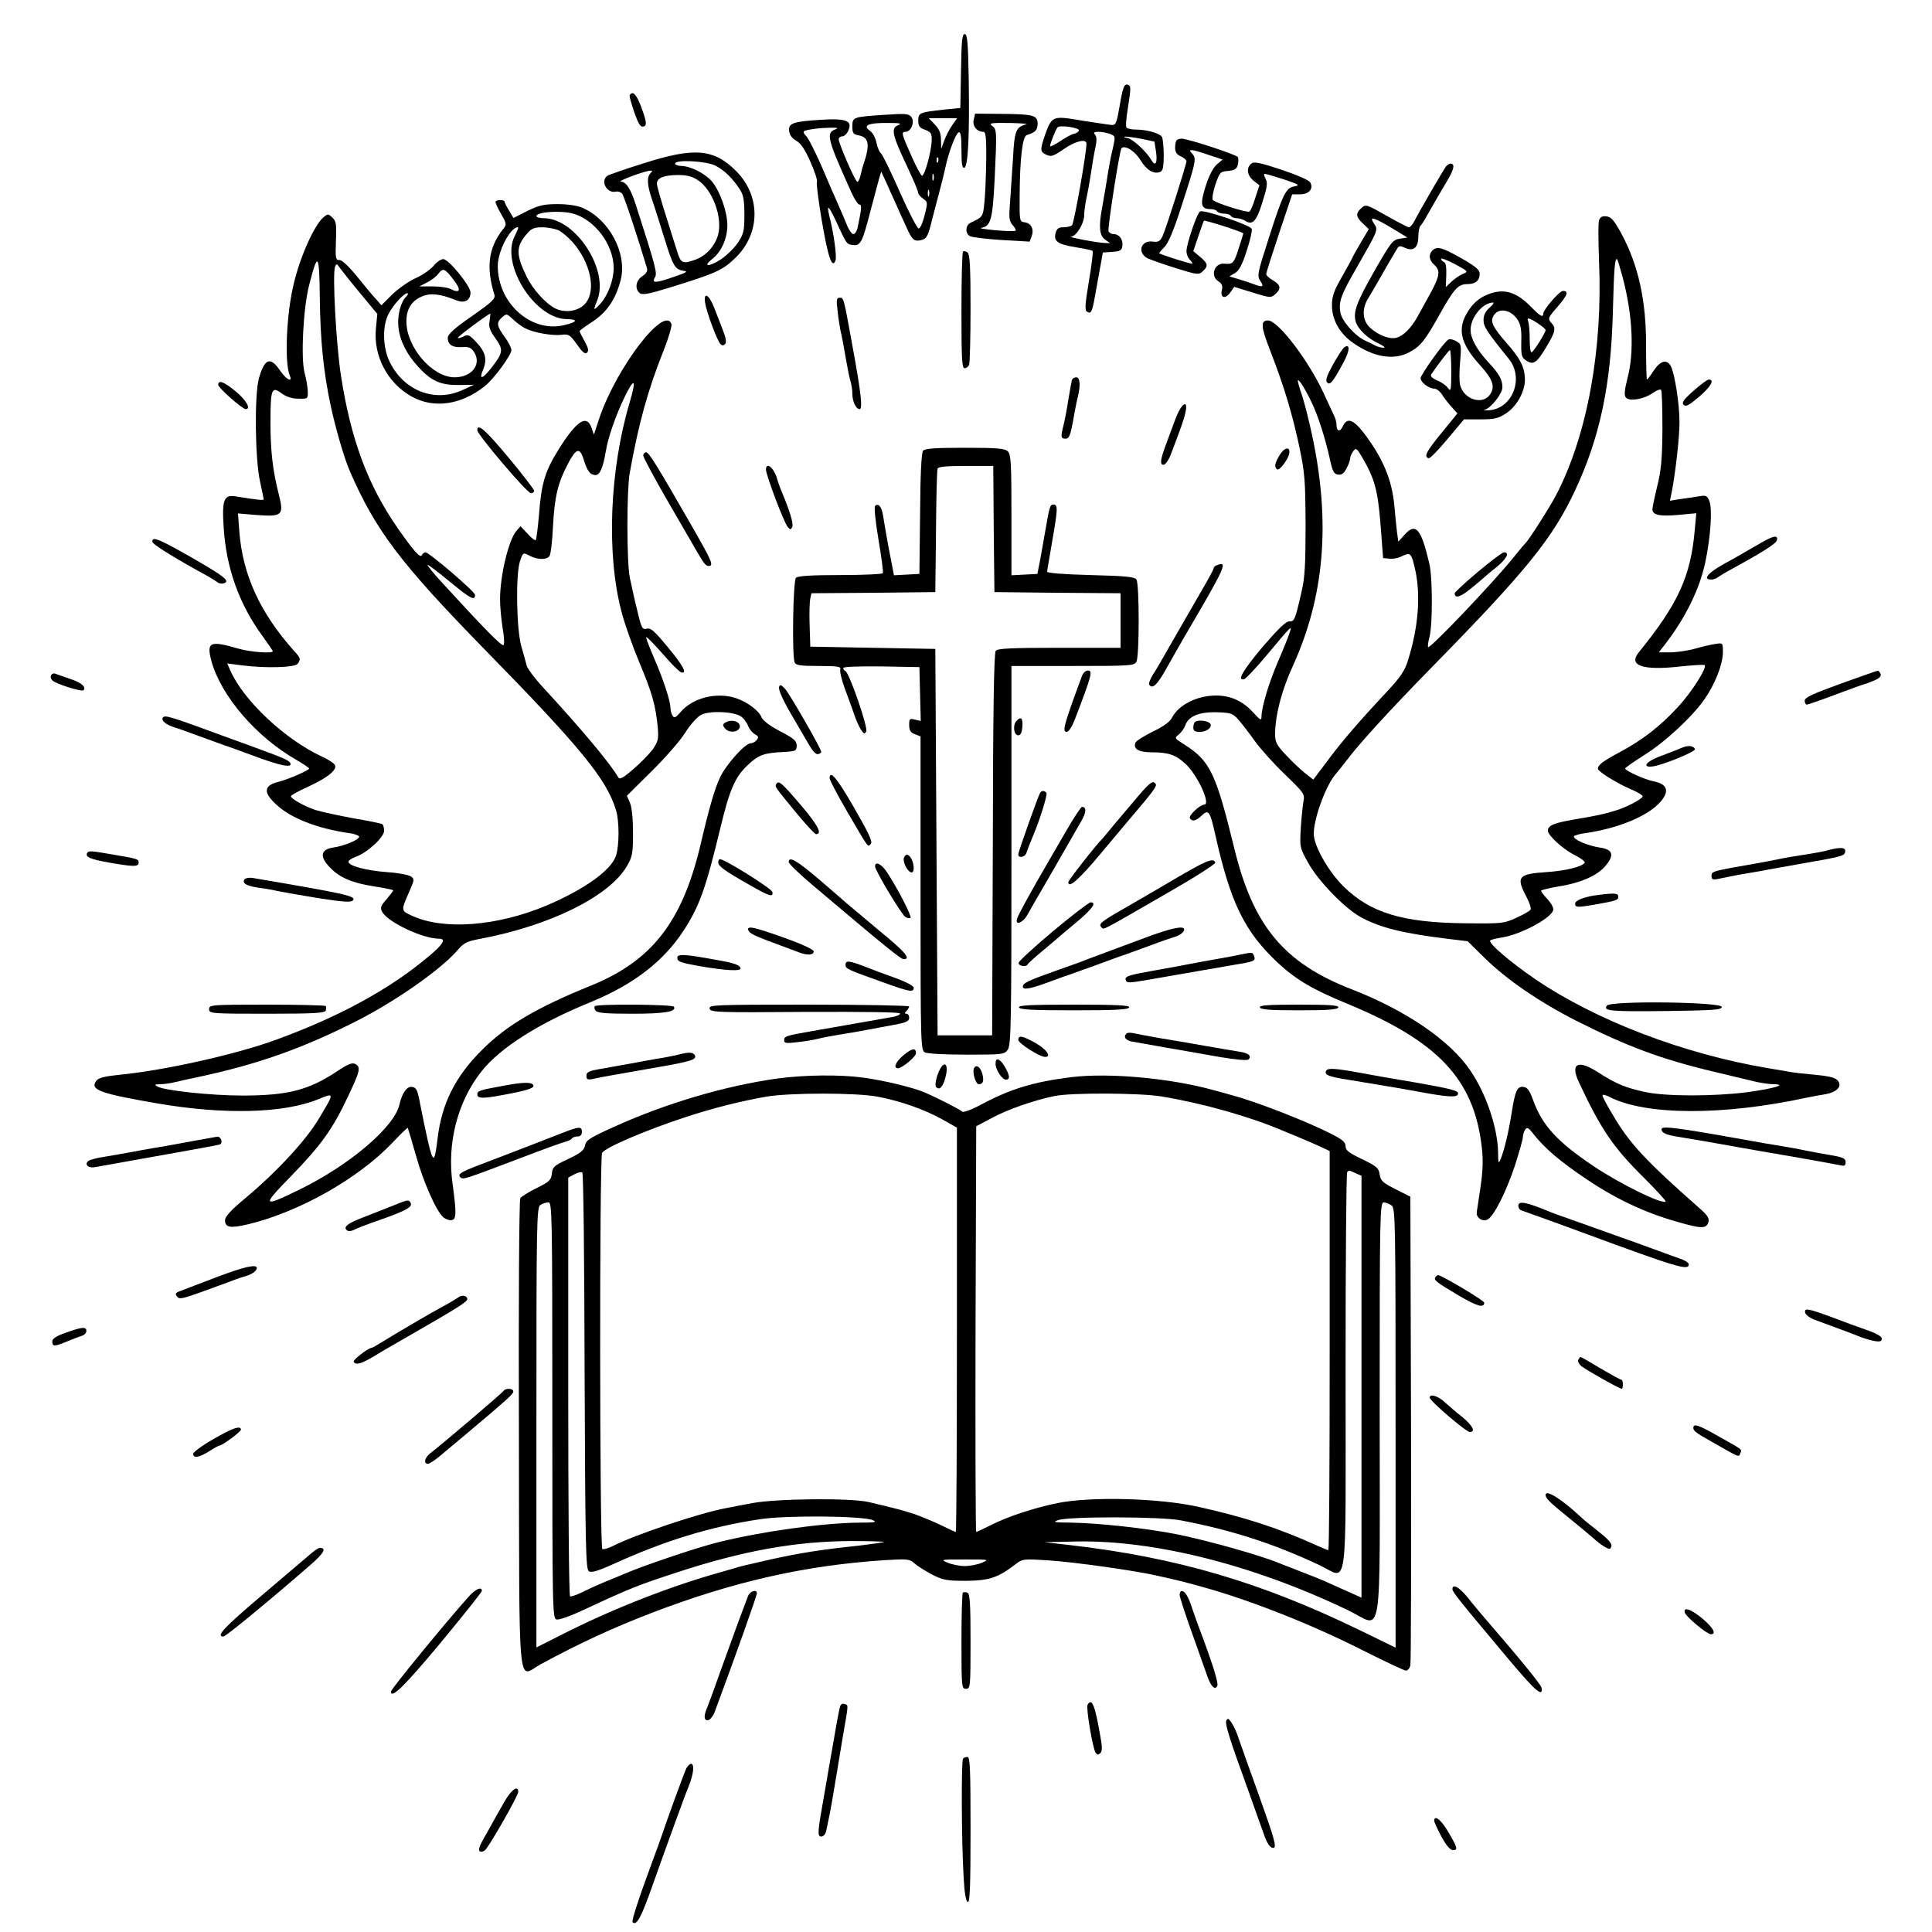 <?xml version="1.0" standalone="no"?>
<!DOCTYPE svg PUBLIC "-//W3C//DTD SVG 20010904//EN"
 "http://www.w3.org/TR/2001/REC-SVG-20010904/DTD/svg10.dtd">
<svg version="1.0" xmlns="http://www.w3.org/2000/svg"
 width="850pt" height="850pt" viewBox="0 0 850 850"
 preserveAspectRatio="xMidYMid meet">
<g transform="translate(0,850) scale(0.1,-0.1)"
fill="#000000" stroke="none">
<path d="M4228 8188 l-3 -163 -70 -7 c-110 -12 -115 -14 -115 -49 0 -24 6 -32
30 -40 26 -10 30 -16 29 -47 -1 -47 -31 -158 -43 -155 -4 1 -24 37 -43 80 -47
105 -49 113 -29 113 25 0 42 45 25 66 -11 14 -27 15 -114 9 -142 -9 -145 -10
-145 -51 0 -30 4 -35 30 -40 43 -9 48 -41 20 -124 -5 -14 -11 -37 -14 -52 -4
-16 -10 -28 -14 -28 -9 0 -82 168 -82 188 0 6 7 12 15 12 9 0 21 11 27 25 20
44 -9 55 -122 48 -122 -8 -142 -15 -138 -50 2 -17 13 -32 31 -42 20 -11 39
-39 63 -94 19 -43 32 -83 28 -88 -3 -5 7 -83 22 -172 27 -158 45 -212 60 -173
6 17 -7 117 -27 195 -14 57 -3 47 31 -26 45 -98 45 -98 73 -101 33 -4 41 11
77 151 16 62 34 126 38 142 l9 30 21 -45 c11 -25 31 -70 45 -100 13 -30 34
-76 46 -102 24 -54 34 -62 65 -54 23 6 29 17 46 86 5 19 18 71 30 115 12 44
25 98 30 121 14 66 45 147 58 152 9 3 12 -19 12 -78 0 -61 3 -81 13 -78 16 6
23 140 19 391 -3 161 -6 197 -18 197 -11 0 -14 -31 -16 -162z m-39 -239 c-12
-18 -28 -48 -35 -68 l-13 -36 -1 39 c0 29 -7 47 -27 68 l-27 28 63 0 62 0 -22
-31z m-238 0 c-28 -11 -26 -36 13 -123 15 -31 37 -81 51 -111 14 -31 25 -60
25 -65 0 -5 10 -16 21 -24 21 -14 21 -17 7 -73 -8 -32 -19 -58 -26 -58 -7 0
-44 72 -83 160 -39 88 -76 165 -83 170 -7 6 -16 27 -20 47 -4 21 -16 44 -29
53 -33 23 -7 35 78 34 55 0 65 -2 46 -10z m-278 -19 c-40 -16 -32 -44 73 -277
13 -29 29 -53 35 -53 11 0 10 -17 -7 -97 -3 -18 -12 -33 -19 -33 -7 0 -18 15
-26 33 -7 17 -24 59 -39 92 -15 33 -49 111 -75 173 -27 62 -57 121 -67 132
-14 15 -16 21 -6 25 23 7 62 12 108 13 36 1 41 -1 23 -8z m454 -142 c-3 -8 -6
-5 -6 6 -1 11 2 17 5 13 3 -3 4 -12 1 -19z m-20 -80 c-3 -7 -5 -2 -5 12 0 14
2 19 5 13 2 -7 2 -19 0 -25z m-20 -70 c-3 -7 -5 -2 -5 12 0 14 2 19 5 13 2 -7
2 -19 0 -25z"/>
<path d="M4931 8063 c-23 -128 -16 -116 -69 -109 -26 4 -84 12 -129 20 -99 16
-107 12 -134 -64 -24 -70 -24 -78 5 -91 20 -10 31 -6 76 25 52 36 100 47 100
24 0 -43 -55 -354 -64 -360 -6 -4 -23 -8 -38 -8 -21 0 -29 -6 -34 -26 -9 -36
10 -49 90 -62 37 -6 71 -13 73 -16 3 -3 -4 -62 -16 -132 -17 -102 -19 -129 -9
-135 18 -12 23 -2 36 71 6 36 17 93 23 127 l11 62 42 3 c34 2 42 7 44 26 4 28
-14 52 -38 52 -10 0 -20 6 -23 13 -5 12 49 357 57 365 16 15 60 -13 84 -53 27
-44 58 -63 87 -51 11 4 15 22 15 73 0 37 -4 74 -8 81 -11 16 -67 32 -114 32
-20 0 -39 4 -42 9 -4 5 -1 40 5 78 16 100 16 107 -2 111 -12 2 -18 -13 -28
-65z m-184 -137 c-2 -6 -12 -13 -23 -15 -10 -2 -38 -17 -61 -33 -24 -16 -43
-25 -43 -20 0 11 26 75 33 82 11 11 98 -2 94 -14z m136 -15 c25 -10 25 -10 12
-68 -8 -32 -19 -92 -25 -133 -7 -41 -16 -97 -21 -123 -16 -83 -12 -124 13
-141 l22 -16 -24 1 c-34 1 -169 27 -147 28 22 1 57 58 57 94 0 16 4 47 9 70 5
23 15 76 21 117 6 41 15 93 20 115 6 26 5 44 -2 52 -8 10 -5 13 15 13 14 0 37
-4 50 -9z m140 -22 l56 -12 7 -44 c7 -49 -2 -68 -20 -38 -22 38 -81 93 -106
98 -14 2 -18 5 -9 6 9 0 41 -4 72 -10z"/>
<path d="M2770 8078 c0 -7 10 -41 22 -76 16 -45 26 -62 37 -59 19 3 17 21 -11
94 -11 30 -26 53 -34 53 -8 0 -14 -6 -14 -12z"/>
<path d="M4284 7973 c-7 -27 14 -53 43 -53 10 0 13 -28 12 -122 -1 -68 -4
-152 -8 -187 -6 -65 -7 -66 -61 -91 -23 -11 -24 -47 -3 -59 11 -5 74 -13 141
-17 l122 -7 9 24 c11 31 -2 57 -31 61 -22 3 -23 6 -22 113 1 168 12 265 32
271 37 11 47 22 47 50 0 37 -19 42 -162 43 l-113 1 -6 -27z m231 -20 c-45 -11
-52 -29 -58 -146 -4 -61 -10 -149 -13 -195 -6 -71 -4 -85 11 -102 10 -11 16
-22 13 -25 -3 -3 -43 -2 -89 2 -46 4 -74 9 -61 11 41 6 49 37 58 212 10 217
10 221 -12 237 -15 11 -4 13 77 12 52 -1 85 -4 74 -6z"/>
<path d="M5177 7883 c-4 -3 -7 -18 -7 -33 0 -19 7 -30 25 -38 14 -6 25 -16 25
-21 0 -14 -88 -291 -104 -327 -12 -26 -19 -30 -43 -27 -54 8 -72 -49 -23 -74
14 -6 69 -26 124 -43 93 -29 100 -30 117 -14 26 23 24 35 -11 64 l-30 25 22
65 c12 36 23 67 25 69 3 4 173 -50 173 -56 0 -2 -9 -33 -21 -68 -20 -64 -26
-69 -62 -65 -45 4 -64 -55 -26 -78 15 -10 19 -20 15 -37 -9 -35 14 -43 36 -13
l18 26 81 -25 c77 -24 81 -24 100 -7 27 24 24 40 -11 61 -16 9 -30 22 -29 28
0 5 26 87 57 180 l57 170 34 0 c40 0 62 25 45 53 -6 10 -60 33 -128 56 -94 31
-119 36 -131 26 -23 -19 -18 -52 10 -75 l26 -20 -18 -55 c-9 -30 -21 -58 -26
-61 -9 -6 -147 37 -161 51 -4 5 0 34 11 67 19 55 21 58 56 61 29 3 38 8 43 27
3 13 3 28 0 34 -7 11 -221 81 -247 81 -9 0 -19 -3 -22 -7z m139 -64 l63 -21
-26 -22 c-16 -14 -34 -49 -49 -96 -25 -80 -21 -100 22 -100 12 0 26 -4 29 -10
3 -5 17 -10 30 -10 13 0 27 -4 30 -10 3 -5 15 -10 26 -10 10 0 28 -5 38 -12
32 -20 49 -2 75 82 20 63 24 86 15 101 -6 12 -9 22 -7 24 2 2 39 -9 83 -23 71
-24 76 -27 50 -32 -38 -7 -50 -31 -115 -234 -48 -149 -50 -160 -35 -182 17
-26 10 -29 -27 -15 -13 5 -42 15 -66 22 l-43 13 25 15 c17 10 32 37 51 98 15
45 25 89 22 96 -6 17 -212 86 -227 77 -14 -8 -60 -144 -60 -175 0 -13 7 -31
16 -39 8 -9 12 -16 9 -16 -14 0 -145 42 -145 46 0 3 11 15 23 27 16 15 41 73
74 177 65 199 68 213 48 234 -22 22 -5 21 71 -5z"/>
<path d="M2830 7781 c-80 -25 -151 -50 -157 -54 -34 -22 -3 -80 37 -70 9 2 21
-2 27 -9 9 -10 73 -205 110 -330 3 -10 -5 -23 -21 -33 -29 -19 -34 -56 -12
-74 12 -10 39 -5 133 24 204 63 232 76 288 130 111 107 113 273 4 382 -98 99
-185 106 -409 34z m318 -10 c39 -20 76 -56 108 -106 15 -23 19 -48 19 -110 0
-72 -3 -84 -30 -125 -17 -24 -52 -58 -78 -74 -52 -32 -76 -29 -33 5 40 31 66
90 66 148 0 60 -32 149 -68 193 -30 35 -94 67 -134 68 -16 0 -28 5 -28 10 0
19 137 12 178 -9z m-286 -33 c-17 -17 -15 -53 7 -117 11 -31 35 -108 55 -172
38 -123 46 -135 86 -141 18 -2 8 -8 -42 -25 -83 -29 -102 -30 -87 -4 12 18 5
44 -84 321 -23 71 -42 100 -66 101 -18 1 105 47 129 48 11 1 11 -2 2 -11z
m209 -31 c65 -43 109 -165 88 -241 -14 -50 -55 -94 -104 -110 -50 -18 -60 -13
-74 32 -6 20 -29 93 -51 162 -22 69 -40 132 -40 142 0 25 29 37 91 38 42 0 64
-6 90 -23z"/>
<path d="M6362 7768 c-11 -14 -117 -197 -139 -240 -8 -16 -19 -28 -24 -28 -5
0 -50 23 -99 51 -88 50 -91 51 -110 34 -27 -24 -25 -39 6 -68 l26 -25 -36 -61
c-20 -34 -36 -63 -36 -65 0 -1 -20 -38 -45 -82 -37 -64 -45 -88 -45 -128 0
-64 35 -125 95 -166 88 -61 175 -76 243 -41 50 26 70 50 132 161 67 120 85
140 125 140 36 0 55 15 55 46 0 17 -18 32 -81 68 -85 48 -107 54 -127 34 -18
-18 -15 -43 8 -63 28 -25 25 -48 -16 -124 -20 -36 -46 -83 -58 -105 -27 -49
-63 -85 -93 -92 -30 -8 -80 12 -115 44 -34 31 -37 82 -10 127 10 17 30 50 44
75 27 48 73 127 86 148 7 11 14 11 35 1 36 -16 57 2 57 50 0 20 4 41 9 47 5 5
19 26 30 47 32 56 55 96 90 155 29 49 33 72 12 72 -5 0 -13 -6 -19 -12z m-241
-270 l71 -43 -33 -5 c-32 -5 -39 -15 -111 -140 -78 -137 -95 -181 -84 -223 8
-33 53 -76 101 -98 22 -10 32 -19 22 -19 -9 0 -25 4 -35 9 -9 5 -29 15 -45 22
-46 21 -104 87 -110 125 -8 48 3 77 71 195 97 170 96 167 77 195 -22 34 -5 30
76 -18z m315 -203 c-14 -6 -36 -21 -50 -34 l-25 -24 2 53 c1 35 -2 55 -10 57
-7 3 -13 9 -13 14 0 5 27 -5 61 -23 59 -32 60 -33 35 -43z"/>
<path d="M2180 7611 c0 -5 11 -29 25 -53 25 -44 25 -46 6 -69 -62 -80 -73
-166 -36 -285 6 -18 -9 -32 -99 -95 -78 -54 -106 -80 -106 -95 0 -31 21 -44
64 -41 30 2 40 -3 53 -24 32 -53 -12 -109 -87 -109 -98 0 -212 132 -212 246 0
55 23 91 69 110 37 16 81 11 150 -17 37 -15 63 -1 63 35 -1 29 -96 146 -120
146 -10 0 -29 -13 -42 -29 -13 -16 -48 -41 -80 -55 -31 -14 -77 -47 -103 -72
l-47 -47 -21 24 c-13 13 -50 58 -84 100 -39 48 -69 76 -80 75 -16 -1 -18 8
-15 84 3 74 1 87 -16 103 -18 17 -20 17 -40 0 -40 -35 -102 -173 -130 -293
-32 -131 -41 -347 -17 -402 14 -33 -15 -19 -43 22 -43 63 -68 53 -93 -35 -20
-72 -17 -356 5 -453 9 -40 16 -76 16 -79 0 -5 -24 -3 -122 13 -53 9 -62 -14
-54 -136 11 -178 68 -338 170 -477 25 -35 46 -65 46 -68 0 -11 -98 -4 -150 11
-127 37 -142 30 -120 -54 42 -153 196 -333 372 -434 31 -18 58 -36 58 -39 0
-8 -89 -47 -136 -59 -64 -16 -67 -47 -7 -101 63 -59 180 -104 316 -124 26 -3
47 -11 47 -16 0 -14 -66 -41 -115 -48 -54 -8 -60 -40 -14 -87 44 -46 99 -69
197 -84 45 -7 82 -15 82 -17 0 -3 -14 -21 -30 -40 -25 -28 -28 -37 -19 -54 24
-46 179 -119 251 -119 32 0 18 -24 -45 -77 -172 -145 -396 -267 -674 -368
-174 -64 -497 -136 -692 -154 -64 -7 -88 -13 -98 -27 -28 -39 17 -55 272 -99
293 -50 552 -43 703 18 75 31 75 32 4 -86 -56 -94 -183 -231 -315 -342 -69
-57 -96 -86 -97 -103 0 -33 23 -37 103 -18 224 54 485 202 633 358 36 38 67
68 68 66 1 -1 17 -55 35 -118 33 -119 89 -246 121 -275 10 -9 27 -15 37 -13
21 4 22 29 4 161 -25 178 22 360 127 493 82 104 254 213 478 304 190 78 321
178 411 315 70 107 98 185 163 455 41 170 65 224 123 277 46 43 70 51 162 55
46 3 50 5 50 28 0 21 -12 31 -73 63 -46 24 -76 47 -82 62 -11 28 -62 67 -111
83 -85 29 -192 2 -245 -61 -21 -24 -27 -28 -35 -16 -5 8 -9 22 -9 32 0 33 -32
129 -72 221 -21 49 -37 90 -35 93 3 2 35 -31 73 -74 37 -43 73 -79 81 -81 28
-7 10 28 -59 111 -58 70 -75 86 -93 81 -19 -5 -23 2 -42 83 -12 48 -26 112
-32 141 -14 68 -14 380 -1 458 39 219 81 371 150 543 22 55 37 107 34 116 -32
83 -243 -194 -318 -417 l-23 -70 -11 31 c-21 59 -66 29 -143 -94 -61 -98 -77
-148 -88 -293 -5 -57 -11 -105 -14 -108 -3 -3 -19 9 -36 28 l-31 33 -19 -22
c-34 -41 -71 -196 -71 -300 0 -30 5 -85 11 -124 7 -38 9 -73 4 -77 -7 -7 -89
77 -262 266 -42 45 -74 84 -72 87 2 2 47 -32 99 -75 90 -74 110 -85 110 -57 0
14 -202 187 -218 187 -6 0 -13 -6 -16 -12 -6 -16 -37 19 -106 118 -132 190
-207 392 -250 672 -21 134 -38 447 -26 478 6 16 8 15 23 -7 10 -13 50 -64 90
-112 l73 -88 -6 -64 c-12 -120 50 -239 156 -299 98 -55 219 -38 324 46 39 31
116 136 116 158 0 9 -13 36 -30 58 -35 49 -37 63 -11 86 19 17 21 17 48 -9 15
-14 39 -32 53 -39 36 -19 119 -34 160 -29 32 4 38 1 68 -42 25 -35 36 -45 45
-36 8 8 5 21 -11 50 -12 21 -22 41 -22 44 0 3 22 19 48 36 71 45 110 101 133
190 29 116 -50 266 -169 317 -23 10 -65 16 -109 16 -60 0 -81 -5 -133 -30
l-61 -31 -19 32 c-11 18 -20 35 -20 40 0 4 -9 7 -20 7 -11 0 -20 -4 -20 -9z
m342 -51 c95 -27 177 -136 178 -238 0 -55 -25 -122 -61 -161 -28 -30 -30 -27
-12 16 55 133 -93 362 -234 363 -18 0 -33 4 -33 9 0 19 108 26 162 11z m-242
-63 c0 -2 -7 -19 -16 -37 -62 -123 88 -361 228 -364 54 -1 49 -13 -12 -27
-145 -33 -290 98 -290 261 0 46 28 116 60 152 14 16 30 23 30 15z m179 -11
c15 -8 42 -31 60 -51 78 -89 105 -210 58 -268 -28 -36 -90 -46 -134 -24 -44
23 -100 85 -127 142 -46 94 -46 130 0 184 22 26 33 31 70 31 25 0 58 -7 73
-14z m-1052 -294 c2 -188 16 -328 48 -477 21 -100 61 -236 85 -290 113 -259
221 -402 590 -780 424 -433 539 -573 580 -709 15 -48 15 -155 0 -201 -21 -64
-140 -149 -308 -220 -216 -90 -448 -108 -587 -45 -52 24 -52 21 -14 108 22 50
23 55 7 66 -10 7 -57 16 -106 19 -90 7 -163 26 -169 44 -2 6 12 16 31 23 49
16 126 86 126 115 0 13 -4 26 -8 29 -5 3 -62 15 -128 26 -65 12 -139 28 -165
36 -51 17 -109 50 -109 61 1 5 34 23 76 42 83 38 127 73 118 94 -3 8 -28 25
-57 38 -164 76 -348 249 -405 382 l-12 28 62 -8 c108 -14 237 -10 248 7 14 21
13 24 -16 56 -150 168 -226 334 -241 525 l-6 80 84 -7 c110 -8 119 -1 96 89
-27 107 -37 190 -37 318 0 147 5 161 48 129 20 -15 46 -24 74 -24 43 -1 43 -1
42 34 -1 19 -7 55 -14 80 -17 65 -6 284 20 385 38 150 45 143 47 -53z m590 75
c34 -44 27 -60 -16 -38 -11 6 -46 11 -78 11 l-58 0 33 17 c19 9 41 26 50 38
21 28 29 25 69 -28z m-210 -72 c-25 -25 -40 -85 -34 -136 7 -60 37 -119 89
-175 56 -61 98 -79 178 -78 l65 1 -50 -23 c-124 -57 -262 -2 -323 129 -28 61
-30 153 -3 205 20 40 68 92 83 92 5 0 3 -7 -5 -15z m367 -107 c-5 -26 1 -42
26 -77 36 -50 34 -63 -21 -133 -38 -48 -53 -49 -33 -3 18 45 10 77 -32 121
-29 31 -35 34 -54 24 -12 -6 -24 -9 -26 -7 -4 4 134 106 143 107 1 0 -1 -15
-3 -32z m617 -356 c-89 -298 -104 -667 -37 -922 13 -52 49 -153 79 -225 57
-135 72 -191 81 -287 4 -51 1 -61 -23 -96 -16 -21 -54 -60 -86 -87 -45 -39
-59 -46 -65 -35 -34 60 -164 215 -331 396 -37 40 -69 83 -72 96 -3 12 -13 50
-23 83 -22 75 -26 319 -6 377 13 38 14 38 42 23 35 -18 74 -19 87 -2 6 6 13
66 16 132 7 130 21 190 66 275 36 69 52 73 69 18 16 -52 29 -68 52 -68 19 0
33 31 45 103 10 62 43 157 83 240 43 89 53 80 23 -21z m487 -1383 c12 -7 27
-26 33 -42 6 -15 20 -32 31 -38 15 -8 17 -13 7 -25 -6 -8 -18 -14 -26 -14 -25
0 -108 -93 -135 -150 -25 -54 -47 -130 -88 -305 -80 -332 -213 -502 -477 -610
-242 -98 -376 -177 -483 -285 -117 -116 -177 -236 -195 -390 -13 -109 -19
-110 -43 -8 -11 51 -27 125 -34 163 -11 60 -16 70 -35 73 -23 3 -44 -26 -56
-79 -24 -100 -222 -267 -442 -374 -162 -79 -165 -73 -34 61 133 137 183 207
250 350 54 113 57 129 32 143 -14 7 -33 -1 -78 -31 -126 -84 -218 -108 -419
-108 -136 0 -344 22 -374 40 -14 8 -12 9 13 10 17 0 46 4 65 9 19 5 62 14 95
21 265 56 466 127 704 248 175 89 376 230 448 316 23 27 39 35 93 45 310 58
570 187 648 320 24 42 27 55 27 146 0 61 -5 112 -13 132 l-14 32 109 108 c60
59 127 136 148 170 22 35 53 70 70 78 36 19 139 15 173 -6z"/>
<path d="M3191 5321 c-12 -8 -13 -12 -1 -26 19 -23 65 -16 65 10 0 22 -39 32
-64 16z"/>
<path d="M7035 7530 c-4 -11 -3 -91 0 -178 17 -388 -51 -763 -187 -1027 -28
-54 -122 -202 -137 -215 -3 -3 -24 -27 -46 -55 -90 -113 -373 -410 -382 -402
-2 3 0 22 6 44 14 50 14 261 0 321 -36 155 -60 184 -108 131 l-29 -32 -6 44
c-3 24 -8 74 -11 111 -11 118 -50 212 -137 326 -45 57 -72 66 -90 27 -12 -27
-28 -24 -28 6 0 10 -4 27 -9 37 -4 9 -26 55 -47 101 -67 145 -201 321 -245
321 -34 0 -32 -26 9 -132 60 -153 99 -283 129 -426 24 -114 26 -149 27 -342 0
-168 -3 -231 -17 -290 -29 -128 -32 -135 -55 -134 -15 0 -48 -32 -117 -112
-88 -105 -114 -150 -81 -142 7 2 51 48 97 103 111 133 114 136 104 105 -4 -14
-26 -70 -50 -125 -43 -99 -75 -207 -75 -248 0 -19 -5 -16 -38 20 -45 49 -98
73 -162 73 -83 0 -165 -41 -194 -98 -9 -18 -38 -39 -85 -61 -38 -19 -73 -41
-76 -49 -10 -28 15 -42 76 -42 71 0 104 -12 147 -53 53 -51 110 -177 80 -177
-20 -1 -70 -49 -63 -60 10 -16 27 -12 52 12 30 28 36 21 59 -81 68 -305 129
-429 277 -568 79 -73 153 -117 302 -178 402 -166 559 -332 594 -630 7 -59 5
-105 -5 -175 -8 -52 -15 -103 -17 -114 -3 -25 28 -44 50 -30 28 18 81 124 118
236 19 59 35 116 35 125 0 10 5 25 10 33 8 12 15 9 37 -20 51 -64 117 -120
233 -198 126 -85 256 -147 394 -186 110 -32 132 -33 142 -4 5 18 -2 30 -42 65
-228 201 -305 282 -376 404 -27 44 -48 84 -48 90 0 5 14 2 31 -7 159 -82 501
-83 869 -3 25 5 62 12 82 15 49 9 73 34 55 58 -10 14 -35 21 -98 27 -46 4
-100 10 -119 14 -19 3 -62 11 -95 16 -370 63 -752 209 -1019 390 -113 77 -213
163 -199 172 6 4 30 9 54 13 79 13 208 81 222 118 4 9 -6 29 -23 48 -17 18
-30 35 -30 39 0 3 35 12 77 19 97 15 171 48 206 90 41 48 33 73 -24 81 -54 8
-121 37 -114 50 3 4 27 11 53 14 144 21 275 76 328 138 41 48 29 78 -33 90
-36 7 -123 46 -123 56 0 3 38 30 84 59 93 58 213 170 266 247 47 68 79 152 80
204 0 43 0 43 -32 38 -18 -2 -59 -12 -91 -21 -32 -9 -81 -16 -108 -16 l-51 0
22 28 c95 122 159 251 184 375 22 107 30 227 17 261 -10 26 -14 28 -49 22 -20
-3 -57 -9 -81 -12 l-44 -7 7 34 c16 78 36 249 35 314 0 78 -21 211 -38 244
-18 32 -45 25 -75 -19 -14 -22 -28 -40 -30 -40 -2 0 -4 66 -4 148 1 199 -34
357 -110 497 -31 56 -44 71 -64 73 -19 2 -28 -2 -33 -18z m104 -250 c44 -166
52 -329 21 -445 -13 -52 -15 -74 -7 -84 16 -18 78 -8 117 19 17 12 34 19 38
15 4 -4 6 -82 6 -173 -1 -134 -6 -184 -23 -251 -11 -46 -21 -92 -21 -102 0
-25 32 -32 118 -24 l75 7 -7 -76 c-18 -203 -74 -324 -246 -536 -48 -59 18 -81
185 -62 55 6 102 8 105 6 11 -12 -58 -120 -118 -185 -81 -87 -155 -144 -257
-199 -75 -40 -94 -55 -95 -72 0 -12 82 -63 142 -89 32 -13 56 -28 55 -33 -4
-13 -76 -50 -122 -63 -49 -15 -72 -20 -182 -39 -88 -15 -113 -26 -113 -49 0
-21 72 -86 122 -109 25 -13 43 -27 40 -32 -14 -18 -83 -35 -169 -41 -123 -8
-134 -21 -88 -107 14 -26 22 -52 19 -58 -4 -6 -32 -22 -63 -36 -54 -25 -63
-26 -228 -24 -273 3 -414 46 -532 162 -67 66 -131 179 -131 232 0 69 55 217
98 264 9 11 30 37 47 59 53 71 185 216 375 410 416 424 532 568 630 778 109
233 158 464 166 787 5 193 9 238 19 229 2 -2 13 -38 24 -79z m-1369 -549 c29
-60 61 -159 82 -256 11 -49 17 -61 35 -63 16 -2 26 5 37 27 9 16 16 36 16 44
0 7 6 21 13 31 13 17 16 15 40 -26 55 -94 69 -146 81 -298 l11 -145 28 -3 c15
-2 41 3 57 12 36 17 40 13 57 -64 24 -113 13 -251 -33 -397 -14 -45 -34 -74
-93 -137 -119 -127 -203 -224 -265 -309 l-58 -77 -37 29 c-20 16 -58 52 -84
80 -40 42 -47 56 -47 90 0 83 28 192 78 301 139 306 167 630 85 1014 -14 66
-34 144 -44 175 -11 30 -19 59 -19 65 0 16 30 -30 60 -93z m-321 -1398 c14
-16 46 -57 70 -91 24 -34 84 -101 133 -148 84 -81 89 -88 83 -118 -3 -17 -9
-70 -12 -118 -5 -85 -5 -87 33 -155 45 -80 158 -197 229 -237 85 -47 186 -72
381 -96 l91 -11 74 -73 c98 -96 241 -194 402 -276 228 -115 376 -170 607 -225
80 -19 164 -39 188 -45 23 -5 57 -10 75 -10 63 -1 2 -19 -114 -35 -147 -19
-357 -19 -448 0 -89 19 -130 36 -208 86 -89 58 -125 42 -88 -39 98 -210 152
-290 289 -425 54 -54 96 -100 94 -103 -15 -14 -200 77 -318 156 -159 107 -225
179 -265 290 -15 42 -25 56 -42 58 -28 4 -37 -16 -53 -118 -13 -82 -32 -161
-48 -200 -9 -22 -11 -18 -11 29 -2 109 -51 256 -122 361 -89 132 -283 265
-526 359 -294 115 -429 277 -512 616 -82 336 -107 388 -223 461 -41 26 -42 27
-21 43 11 10 23 27 27 38 14 43 64 63 150 59 52 -2 62 -6 85 -33z"/>
<path d="M5257 5323 c-4 -3 -7 -15 -7 -25 0 -13 8 -18 29 -18 35 0 62 27 40
41 -17 10 -53 12 -62 2z"/>
<path d="M4237 7393 c-4 -3 -7 -120 -7 -260 0 -210 2 -253 14 -253 8 0 17 7
20 16 3 9 6 120 6 249 0 182 -3 235 -13 244 -8 6 -17 8 -20 4z"/>
<path d="M6531 7198 c-29 -14 -53 -37 -72 -67 -49 -76 -35 -141 51 -236 58
-64 69 -95 46 -130 -32 -49 -116 -23 -132 41 -4 15 -4 61 0 103 6 75 5 78 -18
90 -13 8 -29 11 -34 7 -20 -12 -122 -155 -122 -170 0 -18 37 -46 61 -46 9 0
25 -12 34 -27 10 -16 29 -40 43 -55 l24 -27 -71 -87 c-67 -82 -78 -104 -55
-110 5 -2 42 36 82 84 l73 87 73 0 c62 0 78 4 113 27 47 31 83 97 82 149 -1
54 -20 91 -79 158 -62 71 -74 95 -60 120 20 39 77 31 107 -16 13 -20 18 -44
16 -95 -1 -61 1 -70 21 -84 33 -21 46 -12 89 59 42 71 44 83 21 108 -15 17
-13 22 29 70 44 51 50 69 23 69 -15 0 -86 -82 -86 -99 0 -20 -15 -12 -55 30
-69 70 -127 84 -204 47z m23 -51 c-19 -17 -27 -33 -27 -55 0 -29 12 -48 112
-172 67 -84 16 -217 -87 -225 -20 -1 -29 -1 -20 2 27 7 78 71 78 99 0 33 -14
59 -59 107 -53 57 -81 107 -81 146 0 54 52 118 98 120 7 1 1 -10 -14 -22z
m211 -69 c19 -13 35 -26 35 -30 0 -12 -54 -98 -62 -98 -5 0 -8 27 -8 59 0 33
-3 66 -6 75 -8 21 0 20 41 -6z m-380 -212 c0 -82 -2 -91 -14 -74 -7 11 -29 27
-48 34 -22 10 -31 19 -26 27 25 38 78 107 82 107 3 0 6 -42 6 -94z"/>
<path d="M3102 7169 c6 -41 53 -168 68 -183 7 -7 13 -7 20 0 7 7 4 26 -9 60
-10 27 -28 71 -38 98 -23 60 -48 75 -41 25z"/>
<path d="M3685 7133 c3 -32 10 -74 14 -93 5 -19 14 -69 21 -110 7 -41 16 -88
21 -104 5 -16 9 -42 9 -58 0 -34 16 -68 32 -68 14 0 7 68 -31 275 -40 221 -39
215 -57 215 -14 0 -15 -9 -9 -57z"/>
<path d="M5914 6972 c-6 -4 -28 -38 -49 -75 -28 -51 -35 -71 -26 -80 13 -13
25 2 71 87 29 53 31 86 4 68z"/>
<path d="M4716 6828 c-2 -7 -9 -47 -16 -88 -6 -41 -16 -91 -21 -111 -13 -51
-12 -59 9 -59 15 0 21 13 32 73 7 39 16 88 21 107 14 55 11 90 -6 90 -9 0 -17
-6 -19 -12z"/>
<path d="M7450 6780 c-43 -38 -52 -51 -43 -61 10 -10 24 -2 68 35 52 45 70 76
43 76 -7 0 -38 -23 -68 -50z"/>
<path d="M960 6807 c0 -13 106 -107 121 -107 25 0 2 40 -44 78 -52 43 -77 52
-77 29z"/>
<path d="M5172 6658 c-13 -35 -32 -85 -42 -113 -25 -67 -28 -90 -11 -90 8 0
22 20 32 45 50 132 59 158 65 188 12 58 -19 37 -44 -30z"/>
<path d="M2100 6607 c0 -19 219 -277 236 -277 8 0 14 5 14 11 0 5 -50 71 -112
145 -103 124 -138 154 -138 121z"/>
<path d="M4061 6517 c-7 -9 -12 -103 -13 -278 l-3 -264 -56 -3 -56 -3 -12 63
c-15 75 -28 149 -36 200 -6 39 -21 56 -35 42 -5 -5 2 -71 15 -148 13 -77 22
-143 19 -148 -3 -4 -87 -8 -188 -8 -128 0 -186 -4 -194 -12 -13 -13 -18 -341
-6 -372 5 -13 24 -16 106 -16 83 0 99 -3 95 -14 -3 -8 5 -45 19 -83 14 -37 32
-88 41 -113 8 -25 22 -56 30 -69 13 -20 17 -22 24 -9 9 17 -75 260 -92 266 -5
2 -9 8 -9 13 0 6 68 8 168 7 l167 -3 3 -119 3 -118 -26 6 c-23 6 -25 4 -25
-24 0 -23 6 -33 25 -40 l25 -10 0 -689 c0 -672 1 -691 19 -701 11 -6 90 -10
185 -10 159 0 165 1 180 22 14 20 16 118 16 855 l0 833 270 0 c256 0 270 1
280 19 13 25 13 340 0 361 -7 12 -45 16 -202 20 -120 3 -192 9 -191 15 0 6 11
65 22 132 25 144 26 163 6 163 -15 0 -17 -4 -36 -115 -7 -38 -17 -97 -23 -130
l-12 -60 -57 -3 -57 -3 0 265 c0 227 -2 267 -16 280 -13 13 -44 16 -188 16
-132 0 -176 -3 -185 -13z m311 -344 l3 -278 278 -3 277 -2 0 -120 0 -120 -269
0 c-213 0 -271 -3 -280 -13 -8 -10 -12 -253 -13 -853 l-3 -839 -120 0 -120 0
-5 850 -5 850 -275 5 -275 5 -3 95 c-2 52 0 105 3 117 l5 23 273 2 272 3 3
265 c1 146 4 271 7 278 3 9 38 12 125 12 l120 0 2 -277z"/>
<path d="M5630 6498 c-22 -36 -25 -54 -11 -63 11 -6 47 42 53 69 6 33 -21 29
-42 -6z"/>
<path d="M2830 6496 c0 -8 48 -97 106 -198 59 -101 114 -197 124 -214 36 -62
45 -74 57 -74 25 0 17 18 -77 182 -147 256 -185 318 -197 318 -7 0 -13 -6 -13
-14z"/>
<path d="M3370 6434 c0 -24 80 -236 96 -253 11 -13 14 -12 20 2 5 15 -12 71
-46 152 -5 11 -16 40 -23 65 -15 45 -47 68 -47 34z"/>
<path d="M7750 6113 c-25 -14 -61 -35 -80 -46 -19 -11 -55 -32 -80 -45 -52
-29 -80 -51 -80 -64 0 -11 33 -10 46 1 5 4 34 22 64 38 142 78 195 112 198
127 5 23 -16 19 -68 -11z"/>
<path d="M670 6117 c0 -11 89 -67 235 -147 22 -12 46 -27 52 -32 7 -6 20 -7
29 -4 27 10 2 30 -148 116 -141 80 -168 91 -168 67z"/>
<path d="M6502 5984 c-56 -47 -102 -90 -102 -94 0 -25 26 -17 73 22 28 23 54
45 57 48 3 3 26 23 53 44 45 37 61 66 34 66 -7 0 -59 -39 -115 -86z"/>
<path d="M5353 6013 c-7 -2 -13 -8 -13 -12 0 -5 -23 -48 -52 -97 -28 -49 -76
-132 -106 -184 -77 -134 -86 -151 -110 -189 -12 -19 -19 -38 -16 -43 14 -22
36 -1 78 75 25 45 58 102 72 127 187 318 199 344 147 323z"/>
<path d="M4761 5528 c-80 -216 -89 -248 -68 -248 9 0 23 22 36 55 74 193 80
215 57 215 -9 0 -20 -10 -25 -22z"/>
<path d="M8098 5492 c-122 -44 -158 -61 -158 -74 0 -10 4 -18 9 -18 5 0 63 20
129 45 66 25 122 45 125 45 2 0 21 7 40 15 25 10 35 20 31 30 -4 8 -9 15 -13
14 -3 0 -77 -26 -163 -57z"/>
<path d="M225 5530 c-4 -7 -1 -18 6 -24 17 -16 128 -50 136 -43 14 14 -9 34
-58 50 -30 10 -59 21 -66 23 -6 3 -14 0 -18 -6z"/>
<path d="M3428 5479 c-5 -14 18 -64 72 -154 16 -27 42 -72 57 -98 17 -30 32
-47 42 -45 9 2 15 7 14 11 -3 18 -137 251 -158 275 -17 19 -23 22 -27 11z"/>
<path d="M716 5342 c-7 -13 14 -30 51 -42 15 -4 66 -23 113 -40 47 -17 96 -35
110 -40 14 -4 70 -25 125 -45 115 -43 170 -55 163 -34 -4 13 -27 23 -150 68
-32 12 -82 30 -110 40 -277 102 -293 107 -302 93z"/>
<path d="M4470 5326 c-15 -20 -9 -61 10 -61 10 0 16 12 18 38 3 39 -7 47 -28
23z"/>
<path d="M7410 5214 c-8 -3 -24 -9 -35 -14 -11 -4 -46 -18 -78 -30 -57 -22
-73 -48 -26 -42 42 5 190 65 186 76 -4 13 -25 17 -47 10z"/>
<path d="M3650 5076 c0 -8 34 -72 75 -143 101 -173 92 -160 106 -146 9 9 -7
44 -72 157 -75 131 -109 172 -109 132z"/>
<path d="M3415 5050 c-7 -11 -5 -13 98 -138 38 -45 72 -82 77 -82 29 0 9 39
-65 126 -88 103 -99 112 -110 94z"/>
<path d="M5008 4998 c-30 -35 -76 -90 -104 -123 -27 -33 -51 -62 -54 -65 -23
-21 -150 -183 -150 -191 0 -30 46 10 143 126 60 72 118 141 130 155 94 110
118 141 112 150 -11 18 -23 11 -77 -52z"/>
<path d="M4576 5012 c-9 -16 -96 -259 -96 -271 0 -18 30 -13 36 7 7 21 18 48
32 82 27 64 61 173 56 181 -7 11 -21 12 -28 1z"/>
<path d="M4690 4843 c-35 -60 -70 -121 -80 -138 -70 -120 -130 -229 -135 -246
-11 -33 25 -20 45 16 10 17 26 46 37 65 27 45 169 293 200 347 23 40 24 63 3
63 -4 0 -36 -48 -70 -107z"/>
<path d="M8045 4760 c-16 -5 -64 -14 -105 -20 -41 -6 -93 -15 -115 -20 -22 -5
-67 -13 -100 -19 -190 -33 -195 -34 -195 -54 0 -17 5 -19 33 -13 17 4 56 11
85 17 28 5 76 13 105 18 28 6 105 19 171 31 183 32 191 34 194 53 4 19 -21 21
-73 7z"/>
<path d="M384 4748 c-11 -18 11 -28 96 -43 108 -19 130 -19 130 0 0 15 -4 17
-105 34 -104 18 -115 19 -121 9z"/>
<path d="M3977 4726 c-6 -16 13 -58 31 -64 15 -5 16 32 2 59 -12 22 -26 25
-33 5z"/>
<path d="M3160 4706 c0 -17 26 -36 137 -99 89 -51 106 -56 101 -31 -3 15 -210
144 -230 144 -5 0 -8 -6 -8 -14z"/>
<path d="M3470 4707 c0 -7 50 -55 112 -107 317 -268 381 -320 394 -320 34 0 6
33 -113 130 -69 58 -131 110 -137 115 -6 6 -60 52 -119 103 -103 88 -137 107
-137 79z"/>
<path d="M5160 4628 c-85 -50 -164 -96 -175 -102 -145 -83 -155 -90 -138 -107
10 -10 -4 -17 287 151 119 68 215 129 213 135 -8 23 -39 10 -187 -77z"/>
<path d="M3850 4688 c1 -20 116 -211 133 -222 9 -6 19 -7 23 -4 6 7 -57 130
-104 201 -24 36 -52 50 -52 25z"/>
<path d="M1075 4630 c-10 -17 11 -28 65 -36 25 -3 61 -9 80 -14 19 -4 99 -18
178 -31 108 -17 145 -20 154 -11 19 19 -26 29 -438 99 -19 3 -34 0 -39 -7z"/>
<path d="M7035 4563 c-58 -6 -105 -24 -105 -38 0 -18 8 -18 86 -5 96 17 104
20 104 35 0 15 -16 17 -85 8z"/>
<path d="M4635 4405 c-82 -69 -151 -132 -153 -140 -4 -15 33 -22 40 -7 2 4 30
30 63 57 33 28 62 52 65 55 3 3 40 34 83 70 72 60 94 90 65 90 -7 0 -80 -56
-163 -125z"/>
<path d="M3292 4408 c5 -15 26 -25 143 -68 33 -12 70 -26 83 -31 33 -13 62
-11 62 5 0 8 -48 31 -129 60 -132 47 -166 55 -159 34z"/>
<path d="M5035 4373 c-66 -24 -145 -54 -175 -65 -30 -11 -64 -24 -75 -28 -11
-5 -74 -28 -140 -51 -121 -43 -145 -54 -145 -70 0 -15 32 -10 105 17 39 14 81
30 95 34 14 5 70 25 125 45 55 20 111 41 125 45 14 5 63 23 110 40 47 18 94
34 105 37 25 7 45 22 45 34 0 18 -59 6 -175 -38z"/>
<path d="M5460 4301 c-19 -5 -66 -13 -105 -20 -38 -7 -90 -16 -115 -21 -25 -5
-100 -19 -168 -31 -102 -18 -122 -24 -120 -38 4 -17 10 -17 103 -1 33 6 85 15
115 20 30 5 82 14 115 20 33 6 98 17 144 25 92 15 96 17 88 40 -7 16 -6 16
-57 6z"/>
<path d="M2980 4287 c0 -18 11 -22 100 -38 117 -20 183 -23 178 -8 -5 14 -26
22 -113 37 -130 24 -165 26 -165 9z"/>
<path d="M3720 4255 c0 -17 6 -20 163 -76 119 -43 137 -46 137 -25 0 8 -31 25
-77 42 -43 15 -105 38 -137 51 -70 27 -86 29 -86 8z"/>
<path d="M7070 4076 c-19 -24 14 -27 270 -24 201 3 235 5 235 18 0 22 -486 28
-505 6z"/>
<path d="M920 4060 c0 -19 7 -20 254 -20 209 0 255 3 259 14 3 8 3 17 0 20 -4
3 -120 6 -260 6 -246 0 -253 -1 -253 -20z"/>
<path d="M2617 4073 c-4 -3 -2 -12 4 -20 9 -10 48 -13 161 -13 143 0 196 9
183 31 -7 10 -338 13 -348 2z"/>
<path d="M3122 4063 c3 -17 30 -18 421 -15 266 1 417 -1 417 -7 0 -6 -17 -13
-37 -16 -44 -8 -217 -38 -348 -61 -120 -21 -125 -23 -125 -41 0 -13 9 -14 58
-8 31 3 73 10 92 15 19 5 67 14 105 20 39 6 90 15 115 20 25 5 75 14 113 21
53 10 67 16 67 31 0 10 -5 18 -12 18 -9 0 -9 3 0 12 7 7 12 16 12 20 0 4 -198
8 -441 8 -414 0 -440 -1 -437 -17z"/>
<path d="M4483 4068 c3 -10 60 -13 242 -13 182 0 239 3 243 13 3 9 -50 12
-243 12 -193 0 -246 -3 -242 -12z"/>
<path d="M5543 4068 c3 -10 46 -13 172 -13 126 0 169 3 173 13 3 9 -36 12
-173 12 -137 0 -176 -3 -172 -12z"/>
<path d="M4956 3953 c-15 -15 -4 -31 27 -36 17 -3 84 -15 147 -26 63 -11 169
-29 234 -41 74 -12 123 -17 129 -11 15 15 0 28 -40 34 -21 3 -90 15 -153 26
-63 11 -155 27 -205 35 -49 9 -99 18 -111 21 -12 2 -24 2 -28 -2z"/>
<path d="M4480 3925 c0 -15 94 -75 118 -75 29 0 8 32 -40 60 -59 33 -78 37
-78 15z"/>
<path d="M3977 3859 c-36 -29 -49 -59 -26 -59 17 0 79 51 79 66 0 25 -17 23
-53 -7z"/>
<path d="M2985 3860 c-16 -4 -61 -13 -100 -19 -38 -7 -90 -16 -115 -21 -25 -4
-78 -14 -117 -21 -62 -10 -73 -15 -73 -32 0 -17 5 -19 33 -13 36 8 66 13 282
51 150 26 173 34 161 54 -8 12 -27 13 -71 1z"/>
<path d="M4380 3820 c0 -27 29 -70 46 -70 19 0 17 19 -6 58 -22 36 -40 42 -40
12z"/>
<path d="M4143 3808 c-18 -24 -34 -81 -24 -91 15 -15 30 1 41 45 12 43 2 70
-17 46z"/>
<path d="M4286 3802 c-10 -16 6 -72 20 -72 19 0 24 13 16 45 -8 30 -26 43 -36
27z"/>
<path d="M5835 3790 c-11 -18 9 -27 94 -40 86 -14 157 -26 234 -39 28 -5 84
-15 122 -22 100 -17 130 -17 130 1 0 12 -42 22 -185 47 -102 17 -210 36 -240
42 -114 21 -147 23 -155 11z"/>
<path d="M3420 3755 c-228 -32 -487 -108 -715 -211 -109 -49 -127 -60 -131
-84 -5 -21 -19 -33 -74 -59 -62 -29 -69 -35 -72 -64 -3 -28 -10 -36 -67 -64
-35 -17 -68 -38 -72 -45 -5 -7 -8 -474 -6 -1037 2 -1173 -7 -1070 94 -1014
173 94 321 162 493 228 358 137 672 208 1023 231 100 6 109 5 130 -14 12 -11
47 -33 77 -49 49 -25 65 -28 150 -28 101 1 140 13 218 73 31 24 35 24 145 17
110 -7 374 -44 472 -66 104 -23 122 -28 195 -48 220 -60 497 -170 728 -288 90
-45 170 -83 178 -83 7 0 16 10 19 23 3 12 4 481 3 1042 l-3 1020 -65 33 c-56
28 -66 37 -70 65 -4 28 -13 36 -77 67 -59 28 -73 39 -73 57 0 18 -14 30 -70
58 -108 54 -320 137 -425 165 -16 5 -57 16 -90 25 -190 52 -457 76 -621 56
-168 -21 -267 -51 -400 -122 -39 -21 -75 -34 -80 -30 -10 10 -111 61 -164 84
-50 22 -182 54 -273 66 -102 14 -258 12 -377 -4z m442 -80 c100 -19 205 -56
284 -100 l64 -36 0 -889 c0 -490 -2 -890 -5 -890 -3 0 -31 13 -63 29 -31 15
-84 37 -117 49 -58 19 -83 25 -205 54 -80 18 -402 15 -510 -5 -47 -9 -101 -19
-120 -23 -112 -21 -396 -116 -492 -165 -21 -11 -43 -17 -48 -14 -12 8 -13
1724 -1 1743 15 24 195 101 370 158 118 39 243 70 351 89 108 18 397 18 492 0z
m1249 1 c185 -31 386 -88 534 -151 17 -7 48 -20 70 -29 22 -9 61 -26 88 -38
l47 -22 0 -878 c0 -483 -2 -878 -6 -878 -3 0 -24 9 -47 19 -172 78 -320 126
-522 171 -173 39 -474 47 -623 17 -102 -21 -219 -59 -295 -98 -32 -16 -60 -29
-62 -29 -3 0 -4 402 -3 893 l3 892 70 37 c68 37 183 77 275 96 71 15 373 14
471 -2z m-2539 -1210 c3 -777 5 -870 19 -879 11 -7 40 1 110 33 225 102 423
163 642 196 115 18 453 15 497 -4 20 -9 9 -11 -62 -11 -164 -2 -429 -39 -621
-87 -96 -24 -329 -103 -412 -139 -16 -7 -50 -21 -75 -31 -25 -10 -70 -30 -100
-45 -30 -15 -58 -25 -62 -22 -5 2 -8 418 -8 923 l0 919 28 15 c15 8 30 11 34
7 5 -4 9 -398 10 -875z m3393 872 l25 -11 0 -928 0 -928 -67 30 c-38 17 -81
36 -98 44 -16 7 -61 25 -100 40 -38 15 -79 31 -90 35 -84 36 -320 102 -458
130 -132 26 -341 49 -462 51 -77 1 -86 2 -60 11 45 17 454 16 540 -1 226 -43
410 -103 608 -196 131 -61 117 -161 117 849 0 480 3 876 7 879 8 9 8 9 38 -5z
m-3535 -1042 c0 -880 1 -915 18 -921 12 -3 62 15 128 46 195 91 231 105 399
160 291 96 525 138 769 139 82 0 147 -2 145 -4 -2 -2 -51 -9 -109 -16 -172
-18 -263 -33 -390 -61 -118 -27 -137 -31 -160 -39 -14 -4 -45 -13 -70 -20
-220 -62 -476 -163 -697 -276 l-103 -52 0 969 c0 911 1 969 18 978 9 6 25 11
35 11 16 0 17 -50 17 -914z m3693 900 c16 -12 17 -71 17 -979 l0 -966 -162 79
c-433 210 -803 318 -1268 372 l-115 13 135 3 c346 8 786 -103 1202 -303 155
-74 138 -183 138 885 0 860 1 910 18 910 9 0 25 -7 35 -14z m-1802 -1571 c-18
-8 -53 -15 -76 -15 -23 0 -58 7 -76 15 -33 14 -29 14 76 14 105 0 109 0 76
-14z"/>
<path d="M2220 3724 c-111 -20 -120 -23 -120 -39 0 -18 23 -19 104 -4 106 19
147 31 143 43 -5 16 -41 16 -127 0z"/>
<path d="M2470 3514 c-36 -14 -112 -44 -170 -66 -58 -22 -141 -54 -185 -71
-90 -34 -103 -43 -89 -57 11 -11 19 -8 264 85 96 37 185 69 198 72 12 3 25 9
28 14 3 5 14 9 25 9 12 0 19 7 19 20 0 25 -11 25 -90 -6z"/>
<path d="M7310 3532 c0 -16 20 -25 70 -33 63 -10 150 -25 255 -44 50 -9 169
-30 265 -46 96 -17 185 -33 198 -36 17 -4 22 -1 22 14 0 17 -12 22 -72 32 -40
7 -91 16 -113 21 -22 5 -56 11 -75 14 -19 3 -60 10 -90 15 -389 70 -460 80
-460 63z"/>
<path d="M900 3489 c-25 -4 -72 -13 -105 -19 -33 -6 -87 -16 -120 -21 -33 -6
-80 -14 -105 -19 -25 -5 -74 -13 -109 -19 -35 -5 -68 -14 -74 -20 -16 -16 2
-31 31 -26 419 75 539 96 549 100 15 5 6 35 -11 34 -6 -1 -31 -5 -56 -10z"/>
<path d="M1740 3200 c-25 -10 -84 -33 -132 -52 -81 -30 -103 -48 -78 -63 5 -3
17 -1 27 4 10 6 65 27 123 47 110 39 137 55 126 73 -9 14 -11 13 -66 -9z"/>
<path d="M6680 3195 c0 -9 6 -18 13 -20 18 -6 203 -73 265 -96 425 -157 472
-171 472 -141 0 5 -12 14 -27 20 -27 10 -80 29 -195 71 -78 28 -182 65 -283
101 -49 17 -99 35 -110 40 -101 42 -135 48 -135 25z"/>
<path d="M950 2880 c-69 -26 -138 -53 -154 -59 -24 -8 -27 -13 -17 -25 13 -15
14 -15 231 65 30 12 64 23 75 26 25 7 45 23 45 34 0 19 -59 5 -180 -41z"/>
<path d="M6315 2881 c-8 -13 6 -24 105 -82 78 -46 110 -55 110 -30 0 9 -188
121 -203 121 -3 0 -8 -4 -12 -9z"/>
<path d="M2015 2791 c-6 -4 -35 -22 -65 -38 -61 -33 -214 -123 -272 -159 -21
-13 -40 -24 -43 -24 -15 0 -84 -54 -79 -61 9 -16 32 -10 86 22 29 18 67 40 83
49 327 188 339 196 329 211 -7 11 -27 11 -39 0z"/>
<path d="M7942 2725 c1 -9 21 -24 43 -32 22 -8 65 -24 95 -35 30 -11 64 -24
75 -28 56 -24 111 -38 120 -29 14 13 -4 27 -66 49 -30 10 -92 33 -139 51 -116
43 -133 46 -128 24z"/>
<path d="M288 2636 c-41 -14 -58 -26 -58 -38 0 -21 9 -22 47 -7 51 21 68 27
86 33 9 3 17 12 17 21 0 19 -21 17 -92 -9z"/>
<path d="M6944 2518 c-4 -6 2 -19 14 -29 23 -18 167 -99 177 -99 3 0 5 9 5 20
0 11 -3 20 -7 20 -5 0 -46 23 -92 50 -46 28 -85 50 -87 50 -2 0 -6 -5 -10 -12z"/>
<path d="M2215 2380 c-6 -9 -265 -230 -321 -273 -26 -20 -32 -47 -11 -47 7 0
36 19 63 43 28 23 74 62 104 87 175 147 205 174 208 186 4 16 -34 19 -43 4z"/>
<path d="M6290 2351 c0 -14 160 -151 176 -151 28 0 13 28 -33 66 -27 21 -61
51 -78 66 -29 27 -65 37 -65 19z"/>
<path d="M7450 2217 c0 -12 13 -22 79 -59 126 -72 121 -70 127 -53 8 20 16 13
-92 74 -93 53 -114 60 -114 38z"/>
<path d="M938 2168 c-49 -28 -88 -57 -88 -64 0 -21 26 -17 70 11 22 14 42 25
45 25 13 0 95 61 95 70 0 20 -38 7 -122 -42z"/>
<path d="M6800 1923 c0 -15 15 -30 100 -99 47 -38 94 -77 105 -87 37 -34 72
-56 79 -50 15 15 2 33 -54 77 -33 26 -65 52 -72 59 -86 81 -158 126 -158 100z"/>
<path d="M1359 1657 c-20 -17 -116 -99 -213 -181 -161 -137 -198 -176 -163
-176 11 0 219 172 385 317 57 50 70 73 39 73 -7 0 -28 -15 -48 -33z"/>
<path d="M6390 1508 c1 -13 28 -47 254 -316 111 -132 146 -162 138 -117 -3 14
-92 124 -266 325 -11 14 -39 46 -60 73 -37 45 -66 61 -66 35z"/>
<path d="M2059 1472 c-103 -115 -339 -404 -339 -414 0 -35 60 24 219 215 99
120 181 222 181 228 0 21 -30 7 -61 -29z"/>
<path d="M3291 1478 c-30 -78 -46 -122 -106 -288 -36 -102 -70 -195 -76 -208
-14 -34 -11 -54 7 -50 9 2 22 19 29 38 87 233 185 510 185 520 0 20 -31 9 -39
-12z"/>
<path d="M4236 1493 c-3 -4 -6 -100 -6 -215 0 -201 1 -208 20 -208 19 0 20 7
20 209 0 170 -3 210 -14 214 -8 3 -17 3 -20 0z"/>
<path d="M5190 1483 c0 -9 25 -86 56 -172 30 -86 61 -171 67 -189 15 -43 34
-60 43 -38 5 14 -25 108 -83 261 -8 22 -22 60 -30 85 -16 48 -30 70 -44 70 -5
0 -9 -7 -9 -17z"/>
<path d="M7412 1406 c4 -18 98 -96 115 -96 26 0 11 28 -36 68 -50 42 -85 54
-79 28z"/>
<path d="M3696 992 c-3 -9 -15 -71 -26 -137 -12 -66 -30 -172 -41 -235 -33
-184 -34 -200 -15 -200 9 0 18 11 21 25 3 14 8 37 11 53 7 31 21 111 34 192 5
30 18 109 29 175 25 143 24 132 7 138 -9 4 -17 -1 -20 -11z"/>
<path d="M4785 1000 c-8 -12 22 -190 35 -211 7 -10 12 -11 21 -2 9 9 9 28 -1
80 -23 132 -36 164 -55 133z"/>
<path d="M5395 929 c-6 -15 15 -82 105 -329 22 -63 48 -135 57 -160 16 -48 30
-70 44 -70 18 0 8 35 -65 239 -41 113 -80 224 -88 247 -7 22 -20 51 -30 65
-13 20 -17 21 -23 8z"/>
<path d="M4237 763 c-8 -8 -7 -352 2 -512 4 -78 10 -116 19 -119 9 -3 12 65
12 317 0 261 -2 321 -13 321 -8 0 -17 -3 -20 -7z"/>
<path d="M3020 721 c-9 -17 -87 -232 -110 -301 -5 -14 -22 -63 -40 -110 -61
-165 -92 -261 -87 -267 18 -17 38 20 90 168 32 90 67 188 78 217 10 28 28 78
40 110 11 31 29 79 40 106 21 53 25 96 9 96 -5 0 -14 -9 -20 -19z"/>
<path d="M2219 573 c-18 -32 -39 -69 -47 -83 -7 -14 -27 -48 -43 -77 -20 -35
-26 -54 -18 -58 6 -4 17 -1 24 6 22 23 145 239 145 255 0 32 -30 11 -61 -43z"/>
<path d="M6310 489 c0 -6 15 -38 32 -70 22 -40 39 -59 51 -59 23 0 19 13 -26
88 -29 48 -57 68 -57 41z"/>
</g>
</svg>

